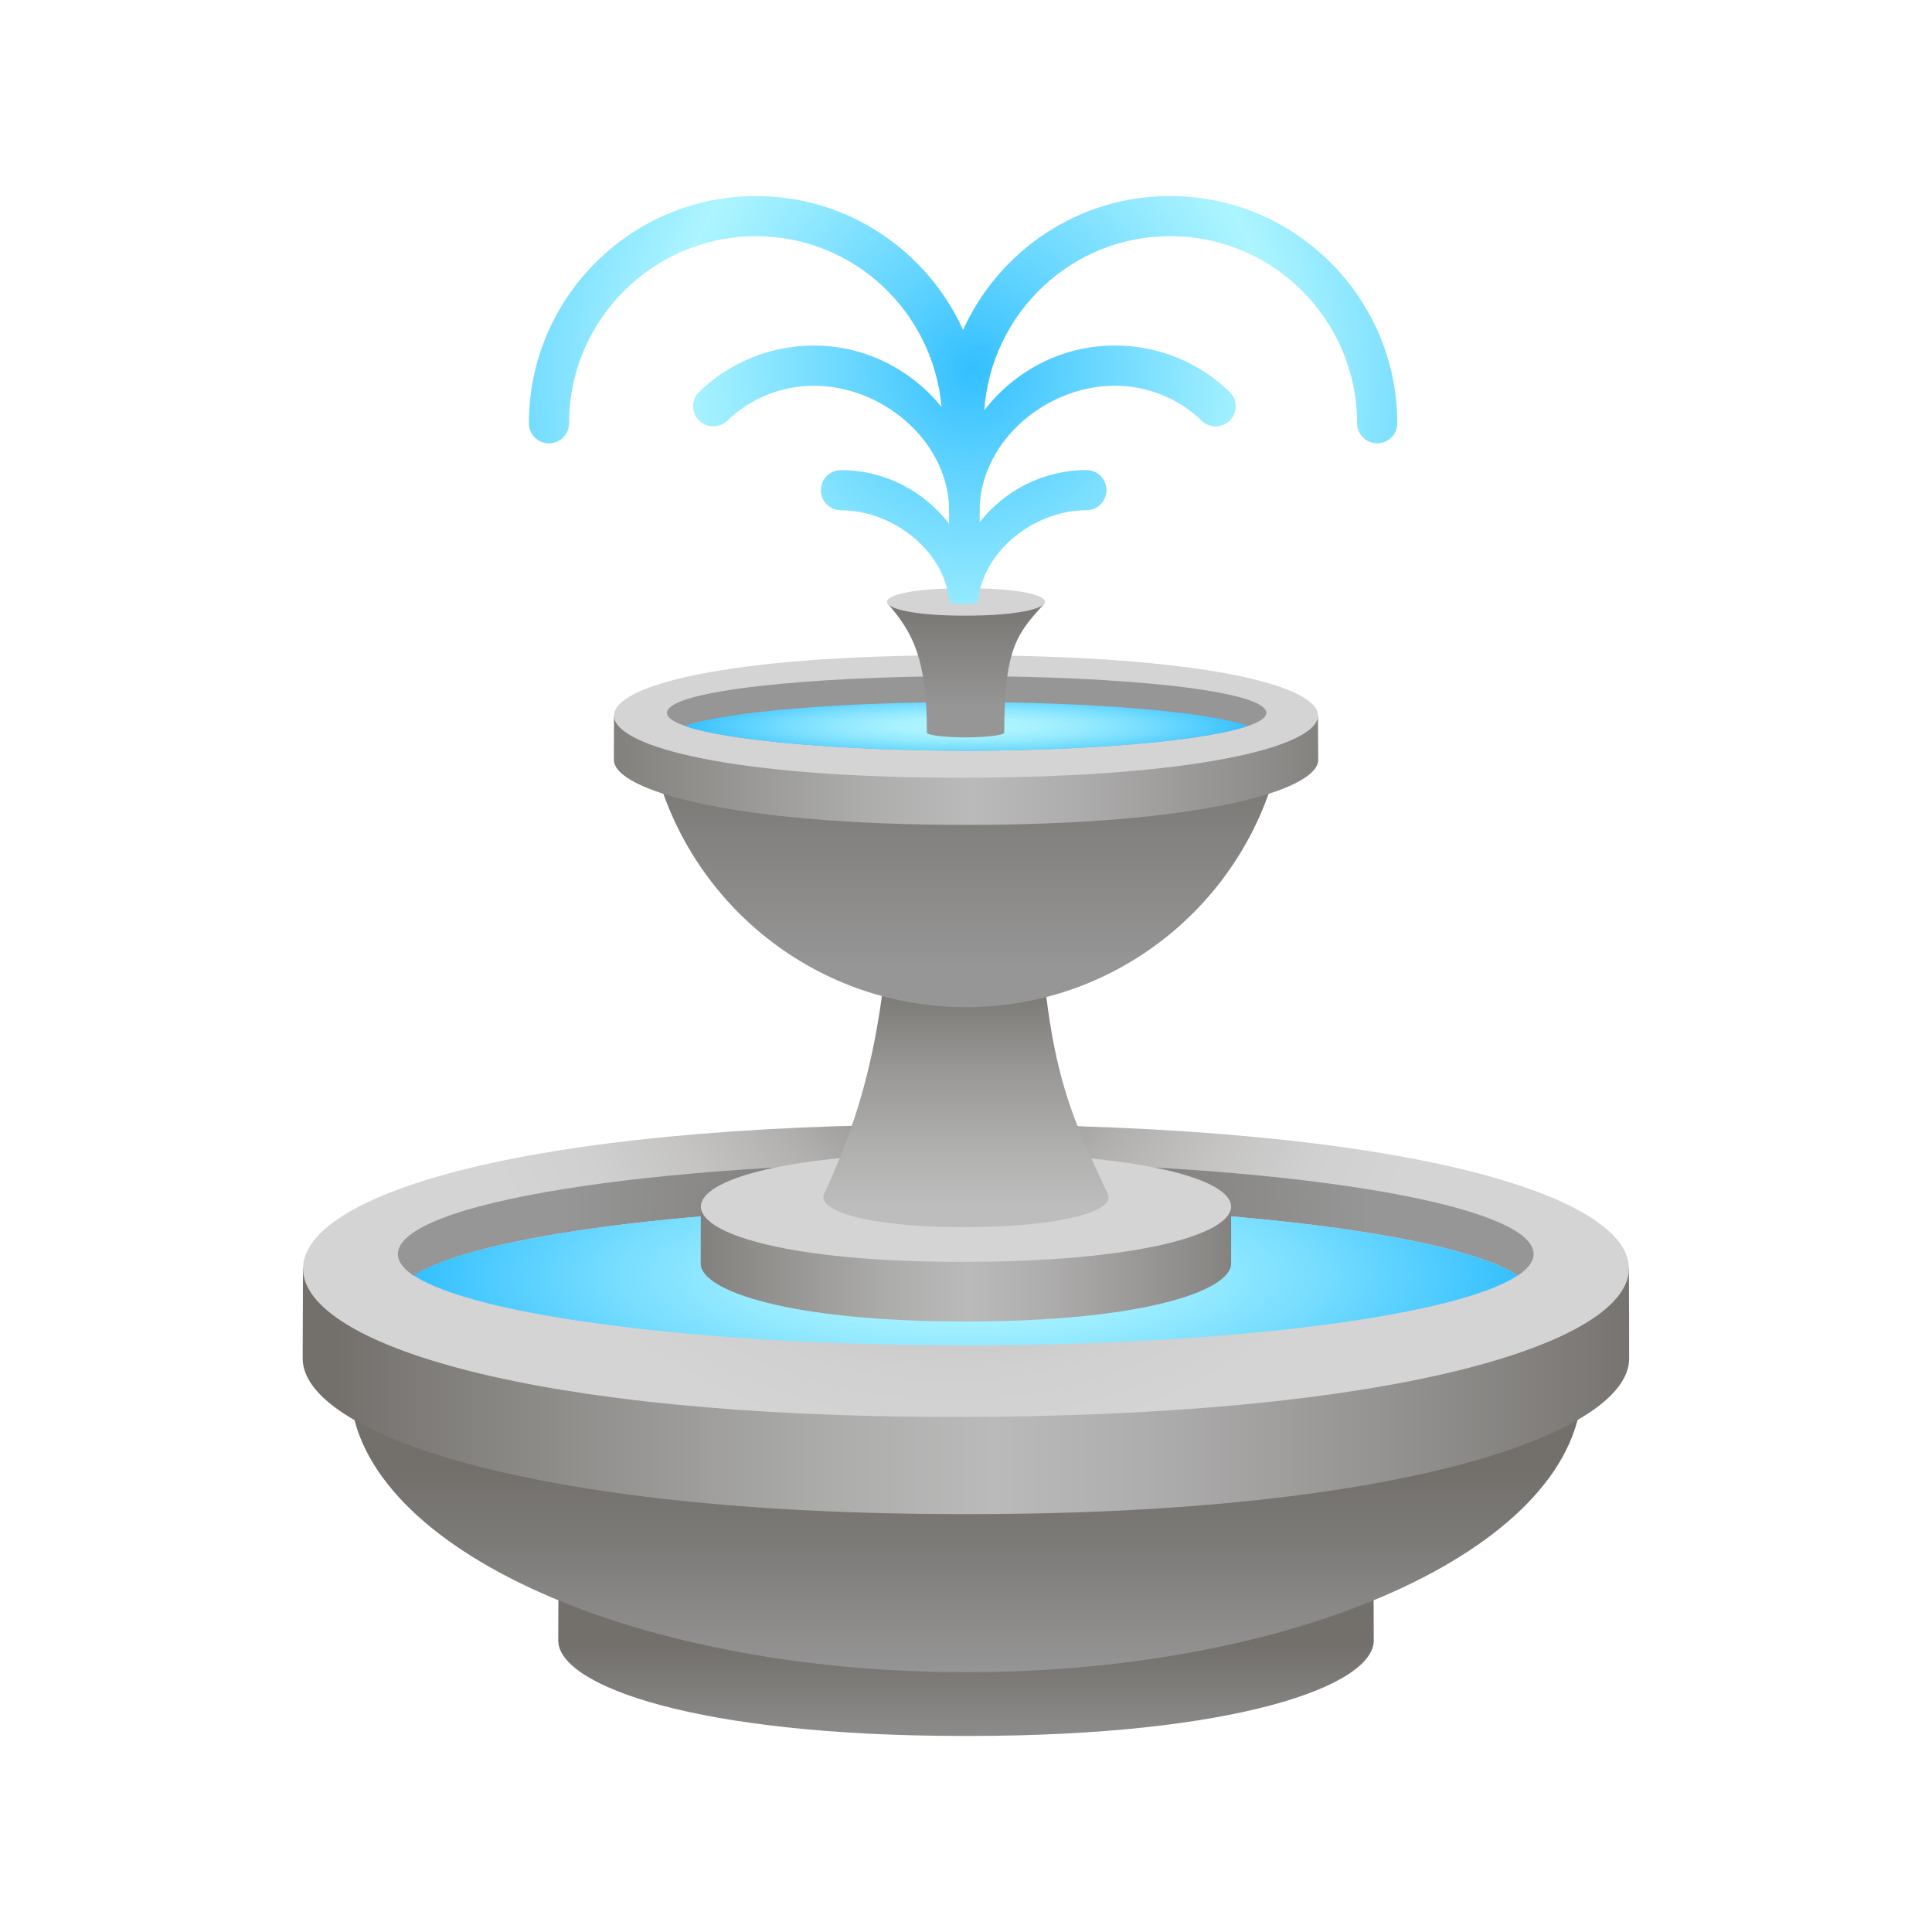 <svg xmlns="http://www.w3.org/2000/svg" viewBox="0 0 48 48"><linearGradient id="2BbtekGNsSrcC8V785v~Ja" x1="24" x2="24" y1="43.988" y2="40.866" gradientUnits="userSpaceOnUse"><stop offset=".005" stop-color="#969696"/><stop offset=".102" stop-color="#929292"/><stop offset="1" stop-color="#73706c"/></linearGradient><path fill="url(#2BbtekGNsSrcC8V785v~Ja)" d="M34.126,39.368c0,0-4.377-0.707-10.071-0.707c-0.019,0-0.037,0-0.055,0.001 c-0.018,0-0.036-0.001-0.055-0.001c-5.694,0-10.071,0.707-10.071,0.707s-0.005,1.223-0.005,1.386 c0,1.134,3.455,2.375,10.058,2.375c0.025,0,0.049,0,0.073-0.001c0.024,0,0.048,0.001,0.073,0.001 c6.603,0,10.058-1.241,10.058-2.375C34.13,40.591,34.126,39.368,34.126,39.368z"/><linearGradient id="2BbtekGNsSrcC8V785v~Jb" x1="24" x2="24" y1="41.617" y2="36.504" gradientUnits="userSpaceOnUse"><stop offset=".005" stop-color="#969696"/><stop offset=".039" stop-color="#959494"/><stop offset=".651" stop-color="#7c7a77"/><stop offset="1" stop-color="#73706c"/></linearGradient><path fill="url(#2BbtekGNsSrcC8V785v~Jb)" d="M8.736,33.993c-0.017,0.136-0.044,0.271-0.044,0.41c0,3.944,6.854,7.142,15.308,7.142 s15.308-3.197,15.308-7.142c0-0.138-0.028-0.273-0.044-0.41H8.736z"/><linearGradient id="2BbtekGNsSrcC8V785v~Jc" x1="8.224" x2="41.181" y1="33.983" y2="33.983" gradientUnits="userSpaceOnUse"><stop offset="0" stop-color="#73706c"/><stop offset=".133" stop-color="#898784"/><stop offset=".374" stop-color="#acacab"/><stop offset=".5" stop-color="#bababa"/><stop offset=".619" stop-color="#aeadad"/><stop offset=".839" stop-color="#8e8c8a"/><stop offset="1" stop-color="#73706c"/></linearGradient><path fill="url(#2BbtekGNsSrcC8V785v~Jc)" d="M40.47,31.498c0,0-7.12-1.15-16.382-1.15c-0.031,0-0.06,0-0.089,0.001 c-0.029,0-0.058-0.001-0.089-0.001c-9.261,0-16.382,1.15-16.382,1.15s-0.008,1.99-0.008,2.255c0,1.845,5.62,3.864,16.36,3.864 c0.041,0,0.079-0.001,0.118-0.001c0.039,0.001,0.078,0.001,0.118,0.001c10.74,0,16.36-2.019,16.36-3.864 C40.478,33.488,40.47,31.498,40.47,31.498z"/><radialGradient id="2BbtekGNsSrcC8V785v~Jd" cx="23.649" cy="25.948" r="11.927" gradientTransform="matrix(1 0 0 .842 0 4.096)" gradientUnits="userSpaceOnUse"><stop offset="0" stop-color="#73706c"/><stop offset=".003" stop-color="#74716d"/><stop offset=".206" stop-color="#969492"/><stop offset=".41" stop-color="#b1b0af"/><stop offset=".611" stop-color="#c5c4c3"/><stop offset=".809" stop-color="#d0d0d0"/><stop offset="1" stop-color="#d4d4d4"/></radialGradient><path fill="url(#2BbtekGNsSrcC8V785v~Jd)" d="M23.705,35.203c-21.162,0-21.981-7.269,0.029-7.269 C46.477,27.934,45.628,35.203,23.705,35.203z"/><radialGradient id="2BbtekGNsSrcC8V785v~Je" cx="23.992" cy="30.288" r="10.026" gradientUnits="userSpaceOnUse"><stop offset="0" stop-color="#73706c"/><stop offset="1" stop-color="#969696"/></radialGradient><path fill="url(#2BbtekGNsSrcC8V785v~Je)" d="M10.281,31.697c1.487-0.991,7.062-1.74,13.715-1.74c6.653,0,12.226,0.743,13.713,1.734 c0.254-0.169,0.394-0.351,0.394-0.533c0-1.264-6.321-2.28-14.111-2.28c-7.791,0-14.107,1.004-14.107,2.28 C9.883,31.341,10.026,31.527,10.281,31.697z"/><radialGradient id="2BbtekGNsSrcC8V785v~Jf" cx="24" cy="31.709" r="13.7" gradientTransform="matrix(1.002 0 0 .297 -.05 22.278)" gradientUnits="userSpaceOnUse"><stop offset=".117" stop-color="#adf5ff"/><stop offset=".247" stop-color="#a7f2ff"/><stop offset=".427" stop-color="#95eaff"/><stop offset=".636" stop-color="#7df"/><stop offset=".867" stop-color="#4ecbff"/><stop offset="1" stop-color="#33bfff"/></radialGradient><path fill="url(#2BbtekGNsSrcC8V785v~Jf)" d="M23.99,29.957c-6.626,0-12.18,0.744-13.709,1.731c1.486,0.995,7.054,1.736,13.714,1.736 c6.659,0,12.226-0.741,13.713-1.736C36.193,30.698,30.63,29.957,23.99,29.957z"/><linearGradient id="2BbtekGNsSrcC8V785v~Jg" x1="15.897" x2="32.295" y1="31.425" y2="31.425" gradientUnits="userSpaceOnUse"><stop offset="0" stop-color="#73706c"/><stop offset=".133" stop-color="#898784"/><stop offset=".374" stop-color="#acacab"/><stop offset=".5" stop-color="#bababa"/><stop offset=".619" stop-color="#aeadad"/><stop offset=".839" stop-color="#8e8c8a"/><stop offset="1" stop-color="#73706c"/></linearGradient><path fill="url(#2BbtekGNsSrcC8V785v~Jg)" d="M30.586,30.019c0,0-2.847,0.105-6.551,0.105c-0.012,0-0.024,0-0.036,0 c-0.012,0-0.023,0-0.036,0c-3.703,0-6.551-0.105-6.551-0.105s-0.003,1.274-0.003,1.373c0,0.687,2.247,1.439,6.542,1.439 c0.016,0,0.032,0,0.047,0c0.016,0,0.031,0,0.047,0c4.295,0,6.542-0.752,6.542-1.439C30.589,31.293,30.586,30.019,30.586,30.019z"/><path fill="#d4d4d4" d="M23.882,31.351c-8.462,0-8.79-2.708,0.012-2.708C32.988,28.644,32.649,31.351,23.882,31.351z"/><linearGradient id="2BbtekGNsSrcC8V785v~Jh" x1="24" x2="24" y1="30.103" y2="17.891" gradientUnits="userSpaceOnUse"><stop offset=".005" stop-color="#bdbdbd"/><stop offset=".107" stop-color="#b3b3b2"/><stop offset=".284" stop-color="#999896"/><stop offset=".496" stop-color="#73706c"/></linearGradient><path fill="url(#2BbtekGNsSrcC8V785v~Jh)" d="M27.527,29.675c-1.169-2.522-1.797-3.618-1.797-11.053h-3.496 c0,6.265-0.611,8.522-1.761,11.053c-0.175,0.386,1.008,0.813,3.464,0.813C26.48,30.487,27.706,30.061,27.527,29.675z"/><linearGradient id="2BbtekGNsSrcC8V785v~Ji" x1="24" x2="24" y1="24.019" y2="17.118" gradientUnits="userSpaceOnUse"><stop offset=".005" stop-color="#969696"/><stop offset=".039" stop-color="#959494"/><stop offset=".651" stop-color="#7c7a77"/><stop offset="1" stop-color="#73706c"/></linearGradient><path fill="url(#2BbtekGNsSrcC8V785v~Ji)" d="M16.187,18.669c0.751,3.627,3.963,6.354,7.813,6.354s7.062-2.727,7.813-6.354H16.187z"/><linearGradient id="2BbtekGNsSrcC8V785v~Jj" x1="13.241" x2="35.015" y1="18.971" y2="18.971" gradientUnits="userSpaceOnUse"><stop offset="0" stop-color="#73706c"/><stop offset=".133" stop-color="#898784"/><stop offset=".374" stop-color="#acacab"/><stop offset=".5" stop-color="#bababa"/><stop offset=".619" stop-color="#aeadad"/><stop offset=".839" stop-color="#8e8c8a"/><stop offset="1" stop-color="#73706c"/></linearGradient><path fill="url(#2BbtekGNsSrcC8V785v~Jj)" d="M32.745,17.796c0,0-3.781-0.347-8.698-0.347c-0.016,0-0.032,0-0.047,0 c-0.015,0-0.031,0-0.047,0c-4.917,0-8.698,0.347-8.698,0.347s-0.004,0.968-0.004,1.079c0,0.772,2.984,1.618,8.687,1.618 c0.022,0,0.042,0,0.063-0.001c0.021,0,0.041,0.001,0.063,0.001c5.703,0,8.687-0.845,8.687-1.618 C32.749,18.764,32.745,17.796,32.745,17.796z"/><path fill="#d4d4d4" d="M23.844,19.322c-11.236,0-11.671-3.043,0.016-3.043C35.934,16.279,35.484,19.322,23.844,19.322z"/><path fill="#969696" d="M31.46,17.711c0-0.558-3.571-0.908-7.44-0.914v0c-0.001,0-0.003,0-0.004,0s-0.003,0-0.005,0v0 c-3.869,0.006-7.44,0.356-7.44,0.914c0,0.553,3.6,0.935,7.44,0.94v0c0.001,0,0.003,0,0.005,0s0.003,0,0.004,0v0 C27.86,18.645,31.46,18.263,31.46,17.711z"/><radialGradient id="2BbtekGNsSrcC8V785v~Jk" cx="24.006" cy="18.047" r="7.031" gradientTransform="matrix(1 0 0 .124 0 15.81)" gradientUnits="userSpaceOnUse"><stop offset=".117" stop-color="#adf5ff"/><stop offset=".247" stop-color="#a7f2ff"/><stop offset=".427" stop-color="#95eaff"/><stop offset=".636" stop-color="#7df"/><stop offset=".867" stop-color="#4ecbff"/><stop offset="1" stop-color="#33bfff"/></radialGradient><path fill="url(#2BbtekGNsSrcC8V785v~Jk)" d="M24.011,17.442L24.011,17.442c-0.001,0-0.003,0-0.004,0c-0.001,0-0.003,0-0.005,0v0 c-3.058,0.005-5.923,0.225-6.992,0.593c1.074,0.374,3.954,0.614,6.992,0.619v0c0.001,0,0.003,0,0.005,0c0.001,0,0.003,0,0.004,0 v0c3.038-0.004,5.919-0.245,6.992-0.619C29.934,17.667,27.069,17.447,24.011,17.442z"/><linearGradient id="2BbtekGNsSrcC8V785v~Jl" x1="24" x2="24" y1="14.096" y2="17.595" gradientUnits="userSpaceOnUse"><stop offset="0" stop-color="#73706c"/><stop offset=".349" stop-color="#7c7a77"/><stop offset=".961" stop-color="#959494"/><stop offset=".995" stop-color="#969696"/></linearGradient><path fill="url(#2BbtekGNsSrcC8V785v~Jl)" d="M23.965,14.768c-1.35,0-2.001,0.123-1.905,0.235c0.632,0.731,0.968,1.384,0.968,3.194 h0.003c0,0.001-0.003,0.001-0.003,0.002c0,0.071,0.465,0.121,0.96,0.121c0,0,0,0,0.001,0s0,0,0.001,0 c0.496-0.001,0.96-0.05,0.96-0.121c0-0.001-0.003-0.001-0.003-0.002h0.003c0-2.149,0.345-2.465,0.988-3.194 C26.038,14.891,25.364,14.768,23.965,14.768z"/><path fill="#d4d4d4" d="M23.965,15.296c-2.519,0-2.617-0.682,0.003-0.682C26.676,14.613,26.575,15.296,23.965,15.296z"/><radialGradient id="2BbtekGNsSrcC8V785v~Jm" cx="24.171" cy="9.184" r="15.306" gradientTransform="matrix(1 0 0 1.029 0 -.266)" gradientUnits="userSpaceOnUse"><stop offset="0" stop-color="#33bfff"/><stop offset=".163" stop-color="#60d3ff"/><stop offset=".383" stop-color="#97ebff"/><stop offset=".49" stop-color="#adf5ff"/><stop offset="1" stop-color="#33bfff"/></radialGradient><path fill="url(#2BbtekGNsSrcC8V785v~Jm)" d="M29.069,4.87c-2.286,0-4.255,1.368-5.142,3.327C23.04,6.239,21.071,4.87,18.785,4.87 c-3.113,0-5.645,2.532-5.645,5.646c0,0.276,0.223,0.499,0.499,0.499s0.499-0.223,0.499-0.499c0-2.563,2.085-4.648,4.647-4.648 c2.424,0,4.397,1.872,4.607,4.242c-0.753-0.923-1.887-1.525-3.169-1.525c-1.069,0-2.081,0.408-2.85,1.149 c-0.199,0.191-0.205,0.507-0.014,0.706c0.192,0.2,0.509,0.205,0.706,0.014c0.583-0.561,1.349-0.87,2.158-0.87 c1.67,0,3.272,1.324,3.355,2.977c0.001,0.013,0.001,0.209,0.002,0.451c-0.624-0.806-1.59-1.332-2.687-1.332 c-0.276,0-0.499,0.223-0.499,0.499c0,0.276,0.223,0.499,0.499,0.499c1.285,0,2.586,1.006,2.69,2.269c0,0,0,0,0,0c0,0,0,0,0,0h0 c0.003,0.031,0.122,0.062,0.353,0.062c0.239,0,0.362-0.031,0.365-0.062h0.001c0.104-1.264,1.405-2.27,2.69-2.27 c0.276,0,0.499-0.223,0.499-0.499c0-0.276-0.223-0.499-0.499-0.499c-1.078,0-2.028,0.51-2.652,1.292 c0-0.222,0.001-0.398,0.002-0.411c0.083-1.653,1.685-2.977,3.355-2.977c0.809,0,1.575,0.309,2.158,0.87 c0.197,0.191,0.514,0.186,0.706-0.014c0.191-0.198,0.185-0.514-0.014-0.706c-0.769-0.741-1.782-1.149-2.85-1.149 c-1.322,0-2.49,0.636-3.242,1.609c0.169-2.41,2.163-4.326,4.615-4.326c2.563,0,4.647,2.085,4.647,4.648 c0,0.276,0.223,0.499,0.499,0.499s0.499-0.223,0.499-0.499C34.714,7.403,32.181,4.87,29.069,4.87z"/></svg>